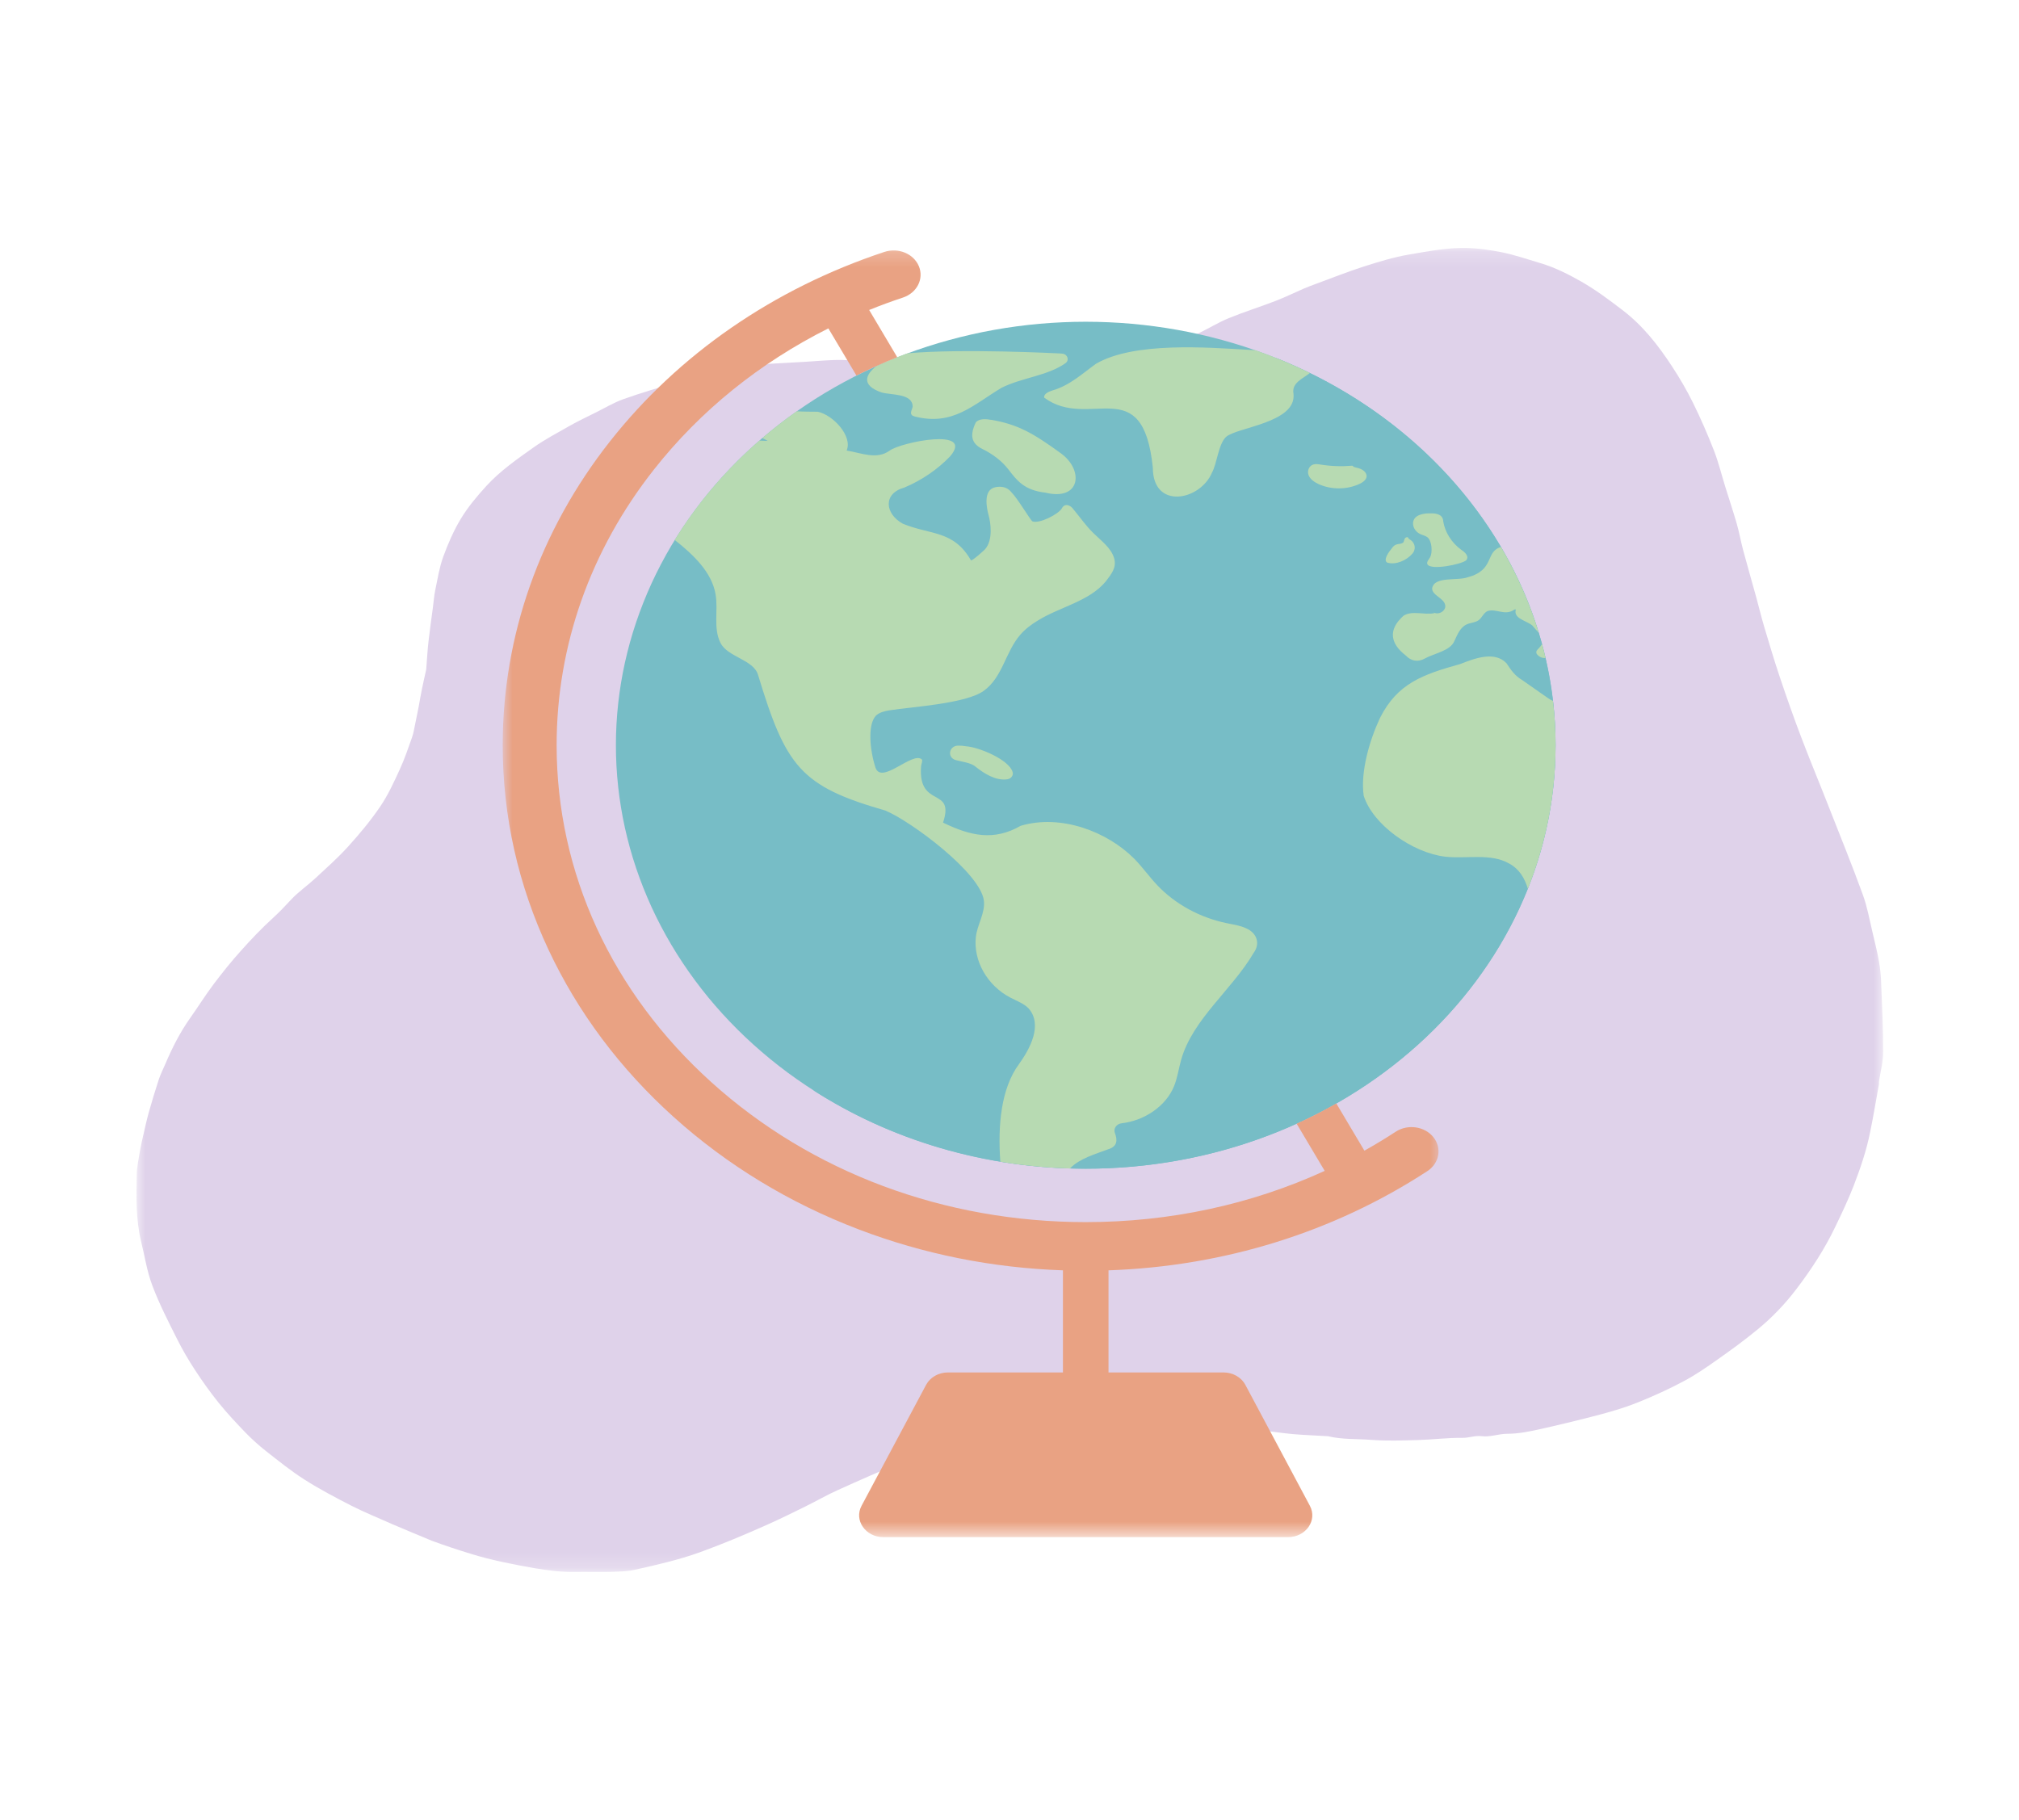 <svg width="132" height="119" viewBox="0 0 132 119" fill="none" xmlns="http://www.w3.org/2000/svg">
<mask id="mask0_4_1482" style="mask-type:luminance" maskUnits="userSpaceOnUse" x="8" y="16" width="116" height="87">
<path d="M8.871 16.184H123.183V102.806H8.871V16.184Z" fill="white"/>
</mask>
<g mask="url(#mask0_4_1482)">
<path d="M25.641 99.665C24.743 99.26 23.84 98.901 22.986 98.465C21.937 97.93 20.888 97.376 19.903 96.749C19.022 96.188 18.21 95.53 17.394 94.89C16.915 94.512 16.46 94.102 16.041 93.67C15.44 93.044 14.847 92.412 14.304 91.74C13.754 91.056 13.241 90.338 12.763 89.607C12.33 88.949 11.931 88.265 11.584 87.573C11.005 86.419 10.412 85.263 9.963 84.071C9.608 83.138 9.464 82.146 9.226 81.182C8.871 79.72 8.914 78.24 8.943 76.759C8.958 76.244 9.074 75.729 9.16 75.213C9.218 74.881 9.291 74.549 9.371 74.215C9.486 73.713 9.595 73.217 9.732 72.723C9.934 72.005 10.152 71.293 10.383 70.583C10.499 70.237 10.666 69.905 10.81 69.572C11.252 68.535 11.758 67.524 12.423 66.585C12.944 65.848 13.421 65.084 13.964 64.36C14.528 63.611 15.122 62.868 15.759 62.163C16.416 61.426 17.112 60.695 17.849 60.024C18.268 59.645 18.645 59.241 19.022 58.837C19.492 58.329 20.091 57.917 20.606 57.441C21.343 56.757 22.103 56.085 22.769 55.347C23.521 54.519 24.237 53.652 24.86 52.739C25.373 51.982 25.756 51.14 26.133 50.32C26.451 49.634 26.69 48.916 26.943 48.206C27.044 47.912 27.087 47.606 27.152 47.306C27.232 46.934 27.305 46.556 27.378 46.184C27.449 45.806 27.507 45.427 27.587 45.056C27.673 44.633 27.768 44.215 27.862 43.791C27.869 43.771 27.869 43.751 27.869 43.731C27.919 43.119 27.948 42.505 28.021 41.893C28.101 41.169 28.209 40.445 28.303 39.721C28.354 39.349 28.376 38.971 28.454 38.599C28.607 37.868 28.722 37.118 28.975 36.414C29.288 35.56 29.656 34.706 30.133 33.916C30.596 33.153 31.189 32.442 31.805 31.77C32.687 30.805 33.793 30.029 34.88 29.259C35.625 28.731 36.457 28.295 37.26 27.837C37.801 27.531 38.367 27.263 38.93 26.983C39.538 26.683 40.124 26.325 40.767 26.097C41.947 25.679 43.163 25.32 44.371 24.962C45.044 24.766 45.724 24.583 46.41 24.453C47.279 24.29 48.169 24.186 49.045 24.042C49.442 23.977 49.84 23.879 50.238 23.801C50.274 23.794 50.303 23.788 50.339 23.788C51.113 23.742 51.887 23.696 52.669 23.657C53.479 23.612 54.296 23.52 55.107 23.54C55.96 23.566 56.814 23.703 57.661 23.788C57.791 23.801 57.929 23.794 58.058 23.788C58.934 23.755 59.766 23.938 60.598 24.16C61.221 24.322 61.886 24.361 62.529 24.44C63.346 24.538 64.157 24.622 64.974 24.701C65.192 24.72 65.409 24.701 65.626 24.701C66.371 24.701 67.123 24.727 67.869 24.694C68.403 24.668 68.931 24.551 69.46 24.472C69.504 24.466 69.546 24.44 69.59 24.446C70.22 24.479 70.812 24.277 71.427 24.205C72.216 24.114 72.955 23.924 73.685 23.67C74.423 23.41 75.16 23.148 75.883 22.862C76.688 22.542 77.491 22.196 78.272 21.838C78.966 21.512 79.617 21.1 80.333 20.806C81.331 20.396 82.38 20.07 83.394 19.678C84.015 19.438 84.616 19.144 85.231 18.876C85.484 18.766 85.738 18.674 85.998 18.576C87.047 18.192 88.089 17.774 89.159 17.429C90.144 17.116 91.135 16.809 92.154 16.639C93.356 16.437 94.556 16.196 95.809 16.215C96.632 16.229 97.428 16.346 98.218 16.503C99.063 16.679 99.881 16.959 100.713 17.207C101.676 17.494 102.557 17.944 103.404 18.426C104.345 18.968 105.192 19.6 106.044 20.252C107.419 21.296 108.417 22.588 109.315 23.957C109.821 24.727 110.285 25.529 110.689 26.344C111.196 27.375 111.651 28.419 112.064 29.481C112.361 30.251 112.556 31.059 112.802 31.849C113.048 32.638 113.308 33.42 113.539 34.216C113.706 34.79 113.807 35.378 113.959 35.952C114.242 36.994 114.537 38.038 114.828 39.082C115.001 39.714 115.153 40.353 115.34 40.979C115.666 42.075 115.992 43.171 116.354 44.253C116.809 45.611 117.287 46.967 117.8 48.31C118.379 49.83 119.009 51.336 119.602 52.856C120.34 54.735 121.1 56.607 121.786 58.497C122.077 59.287 122.221 60.121 122.416 60.937C122.569 61.576 122.727 62.215 122.844 62.861C122.922 63.318 122.973 63.78 122.988 64.244C123.046 65.77 123.126 67.296 123.117 68.822C123.117 69.461 122.937 70.1 122.844 70.733C122.836 70.785 122.851 70.843 122.844 70.895C122.749 71.425 122.655 71.959 122.561 72.487C122.467 73.003 122.374 73.525 122.265 74.039C122.026 75.24 121.628 76.4 121.187 77.548C120.832 78.462 120.413 79.342 119.985 80.23C119.306 81.651 118.445 82.975 117.476 84.253C116.722 85.251 115.862 86.157 114.878 86.959C114.053 87.639 113.178 88.277 112.295 88.897C111.587 89.399 110.863 89.901 110.089 90.312C109.141 90.821 108.151 91.27 107.137 91.682C106.356 92.001 105.538 92.249 104.713 92.471C103.389 92.823 102.058 93.148 100.713 93.448C100.004 93.606 99.274 93.756 98.55 93.756C97.972 93.756 97.435 93.984 96.865 93.912C96.43 93.86 96.018 94.03 95.612 94.022C94.629 94.01 93.666 94.14 92.697 94.166C91.684 94.192 90.665 94.232 89.658 94.154C88.711 94.082 87.742 94.14 86.808 93.912C86.794 93.912 86.786 93.912 86.772 93.912C86.02 93.866 85.268 93.84 84.514 93.776C83.813 93.71 83.126 93.606 82.424 93.52C81.99 93.468 81.549 93.442 81.107 93.384C80.508 93.306 79.907 93.208 79.313 93.13C78.937 93.078 78.561 93.032 78.177 92.999C77.562 92.947 76.933 92.94 76.318 92.862C75.131 92.706 73.945 92.725 72.76 92.744C71.912 92.758 71.059 92.79 70.212 92.882C69.33 92.972 68.454 93.148 67.572 93.26C65.648 93.494 63.774 93.918 61.944 94.512C60.981 94.826 60.026 95.17 59.093 95.556C57.632 96.162 56.192 96.795 54.752 97.447C54.029 97.773 53.349 98.171 52.639 98.517C51.822 98.921 51.013 99.319 50.181 99.691C48.719 100.343 47.251 100.963 45.738 101.511C44.363 102.005 42.945 102.325 41.521 102.645C41.014 102.757 40.472 102.769 39.944 102.783C39.148 102.801 38.352 102.775 37.555 102.789C36.666 102.801 35.798 102.691 34.922 102.541C33.527 102.293 32.138 102.025 30.792 101.609C29.924 101.341 29.07 101.061 28.223 100.747C27.398 100.415 26.538 100.037 25.641 99.665Z" fill="#DFD2EA"/>
</g>
<path d="M101.701 48.73C101.701 49.184 101.688 49.637 101.663 50.089C101.639 50.541 101.602 50.994 101.552 51.445C101.503 51.896 101.441 52.345 101.368 52.794C101.294 53.243 101.208 53.689 101.109 54.133C101.012 54.578 100.902 55.02 100.779 55.459C100.657 55.899 100.524 56.335 100.378 56.769C100.231 57.203 100.074 57.633 99.905 58.06C99.736 58.486 99.554 58.909 99.362 59.328C99.169 59.747 98.966 60.161 98.751 60.57C98.535 60.98 98.31 61.384 98.073 61.785C97.835 62.184 97.588 62.578 97.329 62.967C97.071 63.355 96.803 63.738 96.524 64.115C96.245 64.492 95.954 64.862 95.655 65.227C95.356 65.59 95.047 65.947 94.728 66.298C94.409 66.649 94.08 66.991 93.743 67.327C93.405 67.663 93.059 67.991 92.704 68.311C92.348 68.632 91.983 68.944 91.611 69.248C91.24 69.553 90.859 69.849 90.469 70.137C90.082 70.424 89.684 70.702 89.281 70.972C88.877 71.243 88.466 71.503 88.048 71.756C87.63 72.007 87.207 72.249 86.775 72.482C86.343 72.715 85.906 72.938 85.463 73.153C85.019 73.366 84.571 73.569 84.117 73.764C83.662 73.957 83.203 74.141 82.738 74.314C82.273 74.488 81.804 74.65 81.331 74.804C80.858 74.956 80.381 75.098 79.9 75.23C79.419 75.362 78.935 75.482 78.447 75.592C77.96 75.703 77.469 75.802 76.975 75.89C76.483 75.979 75.988 76.056 75.49 76.123C74.993 76.189 74.495 76.244 73.994 76.289C73.494 76.334 72.993 76.367 72.49 76.389C71.988 76.41 71.486 76.421 70.983 76.421C70.481 76.421 69.978 76.41 69.476 76.389C68.974 76.367 68.472 76.334 67.973 76.289C67.473 76.244 66.974 76.189 66.476 76.123C65.979 76.056 65.484 75.979 64.991 75.89C64.497 75.802 64.008 75.703 63.52 75.592C63.033 75.482 62.547 75.362 62.066 75.23C61.586 75.098 61.109 74.956 60.635 74.804C60.162 74.65 59.693 74.488 59.228 74.314C58.765 74.141 58.304 73.957 57.85 73.764C57.395 73.569 56.947 73.366 56.504 73.153C56.06 72.938 55.623 72.715 55.193 72.482C54.761 72.249 54.336 72.007 53.918 71.756C53.5 71.503 53.089 71.243 52.686 70.972C52.282 70.702 51.886 70.424 51.496 70.137C51.109 69.849 50.728 69.553 50.355 69.248C49.983 68.944 49.62 68.632 49.264 68.311C48.907 67.991 48.561 67.663 48.224 67.327C47.886 66.991 47.559 66.649 47.239 66.298C46.92 65.947 46.611 65.59 46.311 65.227C46.012 64.862 45.723 64.492 45.444 64.115C45.165 63.738 44.895 63.355 44.637 62.967C44.378 62.578 44.131 62.184 43.894 61.785C43.656 61.384 43.431 60.98 43.216 60.57C43 60.161 42.797 59.747 42.604 59.328C42.413 58.909 42.232 58.486 42.063 58.06C41.894 57.633 41.735 57.203 41.59 56.769C41.444 56.335 41.309 55.899 41.187 55.459C41.066 55.02 40.956 54.578 40.857 54.133C40.759 53.689 40.672 53.243 40.6 52.794C40.525 52.345 40.464 51.896 40.415 51.445C40.366 50.994 40.329 50.541 40.304 50.089C40.279 49.637 40.267 49.184 40.267 48.73C40.267 48.278 40.279 47.824 40.304 47.372C40.329 46.919 40.366 46.467 40.415 46.017C40.464 45.566 40.525 45.116 40.6 44.667C40.672 44.22 40.759 43.773 40.857 43.328C40.956 42.883 41.066 42.442 41.187 42.002C41.309 41.562 41.444 41.126 41.59 40.692C41.735 40.259 41.894 39.828 42.063 39.401C42.232 38.975 42.413 38.552 42.604 38.133C42.797 37.714 43 37.3 43.216 36.891C43.431 36.481 43.656 36.077 43.894 35.676C44.131 35.277 44.378 34.883 44.637 34.494C44.895 34.106 45.165 33.723 45.444 33.346C45.723 32.969 46.012 32.599 46.311 32.235C46.611 31.871 46.92 31.514 47.239 31.163C47.559 30.814 47.886 30.47 48.224 30.134C48.561 29.798 48.907 29.47 49.264 29.15C49.618 28.829 49.983 28.517 50.355 28.213C50.728 27.908 51.109 27.613 51.496 27.325C51.886 27.038 52.282 26.759 52.686 26.489C53.089 26.218 53.5 25.958 53.918 25.706C54.336 25.455 54.761 25.212 55.193 24.979C55.623 24.746 56.06 24.523 56.504 24.309C56.947 24.095 57.395 23.892 57.85 23.698C58.304 23.504 58.765 23.32 59.228 23.147C59.693 22.973 60.162 22.811 60.635 22.658C61.109 22.506 61.586 22.363 62.066 22.232C62.547 22.101 63.033 21.979 63.52 21.869C64.008 21.758 64.497 21.659 64.991 21.571C65.484 21.483 65.979 21.405 66.476 21.339C66.974 21.273 67.473 21.217 67.973 21.172C68.472 21.129 68.974 21.095 69.476 21.073C69.978 21.051 70.481 21.039 70.983 21.039C71.486 21.039 71.988 21.051 72.49 21.073C72.993 21.095 73.494 21.129 73.994 21.172C74.495 21.217 74.993 21.273 75.49 21.339C75.988 21.405 76.483 21.483 76.975 21.571C77.469 21.659 77.96 21.758 78.447 21.869C78.935 21.979 79.419 22.101 79.9 22.232C80.381 22.363 80.858 22.506 81.331 22.658C81.804 22.811 82.273 22.973 82.738 23.147C83.203 23.32 83.662 23.504 84.117 23.698C84.571 23.892 85.019 24.095 85.463 24.309C85.906 24.523 86.343 24.746 86.775 24.979C87.207 25.212 87.63 25.455 88.048 25.706C88.466 25.958 88.877 26.218 89.281 26.489C89.684 26.759 90.082 27.038 90.469 27.325C90.859 27.613 91.24 27.908 91.611 28.213C91.983 28.517 92.348 28.829 92.704 29.15C93.059 29.47 93.405 29.798 93.743 30.134C94.08 30.47 94.409 30.814 94.728 31.163C95.047 31.514 95.356 31.871 95.655 32.235C95.954 32.599 96.245 32.969 96.524 33.346C96.803 33.723 97.071 34.106 97.329 34.494C97.588 34.883 97.835 35.277 98.073 35.676C98.31 36.077 98.535 36.481 98.751 36.891C98.966 37.3 99.169 37.714 99.362 38.133C99.554 38.552 99.736 38.975 99.905 39.401C100.074 39.828 100.231 40.259 100.378 40.692C100.524 41.126 100.657 41.562 100.779 42.002C100.902 42.442 101.012 42.883 101.109 43.328C101.208 43.773 101.294 44.22 101.368 44.667C101.441 45.116 101.503 45.566 101.552 46.017C101.602 46.467 101.639 46.919 101.663 47.372C101.688 47.824 101.701 48.278 101.701 48.73Z" fill="#77BDC6"/>
<path d="M83.391 23.393C91.193 28.415 96.28 36.645 96.28 45.945C96.28 61.239 82.528 73.638 65.564 73.638C61.148 73.638 56.951 72.796 53.156 71.282C58.183 74.518 64.336 76.422 70.983 76.422C87.948 76.422 101.701 64.025 101.701 48.73C101.701 37.418 94.175 27.691 83.391 23.393Z" fill="#77BDC6"/>
<path d="M66.205 50.486C66.268 50.704 66.103 50.922 65.857 50.958C65.098 51.067 64.342 50.58 63.792 50.144C63.481 49.87 62.93 49.825 62.486 49.702C61.911 49.542 62.032 48.773 62.633 48.757C62.8 48.753 62.986 48.769 63.177 48.801C64.013 48.862 65.968 49.673 66.205 50.486ZM72.886 74.076C72.787 73.789 73 73.49 73.33 73.453C74.84 73.278 76.234 72.321 76.759 71.024C76.986 70.463 77.062 69.861 77.227 69.282C77.989 66.626 80.546 64.729 81.966 62.303C82.398 61.719 82.192 61.019 81.478 60.706C81.084 60.518 80.633 60.456 80.198 60.367C78.452 60.005 76.843 59.127 75.677 57.902C75.148 57.344 74.708 56.721 74.172 56.168C72.391 54.371 69.356 53.219 66.73 54C64.981 55.004 63.453 54.666 61.655 53.792C62.444 51.408 60.022 52.907 60.217 50.127C60.226 49.983 60.342 49.723 60.266 49.657C59.661 49.117 57.652 51.319 57.243 50.211C56.882 49.115 56.7 47.413 57.261 46.802C57.492 46.58 57.841 46.497 58.175 46.445C59.649 46.215 63.147 46.016 64.316 45.174C65.552 44.284 65.726 42.643 66.696 41.516C67.017 41.144 67.42 40.837 67.855 40.575C69.289 39.687 71.193 39.33 72.281 38.037C72.64 37.556 73.013 37.143 72.846 36.518C72.648 35.822 71.983 35.354 71.468 34.843C70.984 34.369 70.608 33.816 70.183 33.308C69.983 33.023 69.609 32.875 69.417 33.252C69.194 33.621 67.976 34.257 67.507 34.096C67.368 34.029 66.572 32.644 66.11 32.171C65.864 31.86 65.466 31.772 65.062 31.863C64.247 32.049 64.512 33.253 64.644 33.732C64.754 34.126 64.95 35.305 64.397 35.922C64.335 35.991 63.525 36.726 63.475 36.633C62.336 34.661 60.848 34.997 59.023 34.245C57.848 33.595 57.717 32.271 59.122 31.883C60.268 31.401 61.297 30.698 62.124 29.835C63.739 27.927 58.88 28.922 58.165 29.465C57.316 30.084 56.292 29.612 55.353 29.461C55.755 28.519 54.462 27.13 53.464 26.924C53.009 26.921 52.55 26.921 52.093 26.894C51.311 27.446 50.557 28.031 49.838 28.645C49.962 28.704 50.082 28.766 50.197 28.834C50.014 28.824 49.831 28.818 49.648 28.81C47.466 30.711 45.596 32.899 44.113 35.308C45.341 36.279 46.534 37.414 46.783 38.858C46.966 39.913 46.619 41.053 47.099 42.029C47.561 42.968 49.248 43.126 49.555 44.114C51.382 50.141 52.341 51.413 57.885 53.003C59.593 53.722 64.086 57.069 64.324 58.884C64.428 59.69 63.889 60.463 63.8 61.271C63.628 62.831 64.547 64.446 66.052 65.232C66.465 65.448 66.925 65.612 67.242 65.933C68.193 67.007 67.338 68.584 66.617 69.588C65.443 71.181 65.229 73.603 65.4 75.964C66.884 76.21 68.405 76.36 69.956 76.406C70.575 75.753 71.606 75.471 72.468 75.146C73.034 74.976 73.081 74.572 72.886 74.076ZM57.637 25.664C58.304 25.844 59.656 25.719 59.669 26.585C59.639 26.779 59.477 26.996 59.617 27.143C59.669 27.198 59.751 27.221 59.828 27.241C62.298 27.862 63.623 26.471 65.472 25.363C66.8 24.69 68.49 24.581 69.659 23.748C69.928 23.557 69.803 23.168 69.465 23.126C69.398 23.117 69.323 23.112 69.244 23.11C69.244 23.11 62.877 22.777 59.328 23.105C58.645 23.358 57.973 23.631 57.316 23.928C56.585 24.487 56.273 25.193 57.637 25.664ZM63.797 27.62C63.386 28.477 63.511 29.008 64.229 29.36C64.906 29.693 65.504 30.142 65.942 30.713C66.472 31.402 66.953 32.057 68.347 32.215C70.66 32.776 70.865 30.737 69.367 29.648C67.515 28.301 66.547 27.757 64.797 27.449L64.837 27.46C64.472 27.394 64.023 27.354 63.797 27.62ZM68.272 26.006C71.235 28.177 74.715 24.224 75.371 30.579C75.373 33.341 78.451 32.75 79.234 30.914C79.559 30.343 79.658 29.036 80.153 28.574C80.832 27.939 84.766 27.663 84.568 25.754C84.43 25.028 85.174 24.771 85.641 24.389C84.494 23.827 83.303 23.33 82.074 22.9C81.946 22.894 81.822 22.886 81.704 22.879C78.937 22.719 74.135 22.334 71.65 23.791C70.748 24.44 69.926 25.218 68.787 25.537C68.535 25.62 68.218 25.77 68.272 26.006ZM88.529 30.542L88.415 30.452C87.731 30.512 87.037 30.489 86.36 30.382C86.193 30.355 86.019 30.324 85.859 30.375C85.562 30.468 85.448 30.822 85.559 31.086C85.671 31.352 85.942 31.534 86.222 31.661C87.046 32.032 88.067 32.025 88.884 31.642C89.103 31.539 89.328 31.38 89.346 31.158C89.36 30.983 89.233 30.82 89.073 30.723C88.91 30.625 88.718 30.583 88.529 30.542ZM92.414 34.039C92.298 34.377 92.511 34.769 92.862 34.928C93.009 34.995 93.18 35.027 93.308 35.12C93.622 35.343 93.666 36.115 93.505 36.431C93.419 36.586 93.247 36.746 93.325 36.905C93.548 37.308 95.552 36.906 95.861 36.636C96.079 36.373 95.755 36.09 95.521 35.941C94.903 35.483 94.479 34.815 94.358 34.102C94.344 33.663 93.955 33.553 93.512 33.57C93.512 33.57 92.591 33.517 92.414 34.039ZM92.348 36.195C92.55 35.957 92.542 35.621 92.323 35.394C92.265 35.334 92.214 35.302 92.153 35.266C92.121 35.249 92.096 35.223 92.081 35.193L92.063 35.158C92.051 35.136 92.023 35.122 91.996 35.126C91.814 35.142 91.811 35.317 91.766 35.45C91.554 35.67 91.275 35.437 90.993 35.859C90.831 36.048 90.392 36.631 90.703 36.792C91.27 36.959 91.972 36.638 92.348 36.195ZM95.965 37.744C95.308 38.003 93.768 37.655 93.632 38.472C93.618 38.918 94.359 39.093 94.475 39.527C94.586 39.901 94.112 40.239 93.734 40.056L93.779 40.096C93.107 40.227 92.32 39.902 91.762 40.263C90.76 41.151 90.86 42.059 91.917 42.872C92.254 43.228 92.704 43.315 93.149 43.063C93.774 42.716 94.83 42.567 95.092 41.902C95.287 41.49 95.466 41.013 95.915 40.819C96.155 40.717 96.447 40.712 96.657 40.564C96.899 40.397 96.986 40.077 97.259 39.956C97.834 39.772 98.396 40.301 99.018 39.855H99.105C98.918 40.45 99.821 40.59 100.181 40.901C100.32 41.064 100.456 41.227 100.605 41.381C100.005 39.414 99.172 37.535 98.132 35.769C97.082 36.074 97.74 37.276 95.965 37.744ZM99.502 44.458C99.036 44.192 98.766 43.781 98.491 43.368C97.705 42.547 96.385 43.062 95.465 43.423C93.012 44.108 91.363 44.686 90.223 46.946C89.544 48.396 88.935 50.461 89.156 52.03C89.757 53.934 92.344 55.763 94.482 56.019C95.892 56.175 97.461 55.775 98.66 56.464C99.33 56.816 99.693 57.442 99.888 58.119C101.06 55.188 101.701 52.027 101.701 48.73C101.701 47.752 101.643 46.787 101.533 45.835C101.42 45.785 101.311 45.723 101.219 45.659C100.647 45.258 100.075 44.858 99.502 44.458ZM100.464 42.751C100.613 42.959 100.827 43.042 101.046 43.028C100.975 42.721 100.898 42.416 100.815 42.112C100.757 42.219 100.678 42.319 100.592 42.404C100.5 42.493 100.396 42.585 100.464 42.751Z" fill="#B7DAB2"/>
<mask id="mask1_4_1482" style="mask-type:luminance" maskUnits="userSpaceOnUse" x="32" y="16" width="63" height="85">
<path d="M32.847 16.184H94.336V100.426H32.847V16.184Z" fill="white"/>
</mask>
<g mask="url(#mask1_4_1482)">
<path d="M93.713 74.359C93.142 73.649 92.04 73.489 91.25 74.004C90.582 74.441 89.899 74.853 89.203 75.243L87.367 72.156C86.529 72.633 85.664 73.076 84.773 73.48L86.607 76.564C81.797 78.767 76.483 79.915 70.983 79.915C61.744 79.915 53.057 76.671 46.524 70.781C39.99 64.891 36.392 57.06 36.392 48.73C36.392 42.223 38.593 35.989 42.755 30.702C45.782 26.858 49.666 23.726 54.158 21.473L55.993 24.557C56.858 24.121 57.748 23.721 58.661 23.36L56.825 20.27C57.548 19.977 58.283 19.706 59.033 19.458C59.947 19.154 60.415 18.241 60.078 17.416C59.742 16.592 58.729 16.17 57.815 16.474C50.57 18.879 44.368 23.162 39.88 28.861C35.292 34.69 32.867 41.559 32.867 48.73C32.867 53.369 33.874 57.87 35.863 62.107C37.782 66.199 40.531 69.874 44.03 73.029C47.531 76.185 51.606 78.662 56.145 80.393C60.391 82.012 64.875 82.909 69.494 83.068V89.745H61.977C61.367 89.745 60.812 90.059 60.548 90.555L56.327 98.465C55.821 99.415 56.588 100.515 57.757 100.515H84.21C85.379 100.515 86.146 99.415 85.639 98.465L81.419 90.555C81.155 90.059 80.6 89.745 79.989 89.745H72.473V83.068C80.015 82.809 87.194 80.579 93.32 76.579C94.108 76.065 94.284 75.07 93.713 74.359Z" fill="#E9A283"/>
</g>
</svg>

